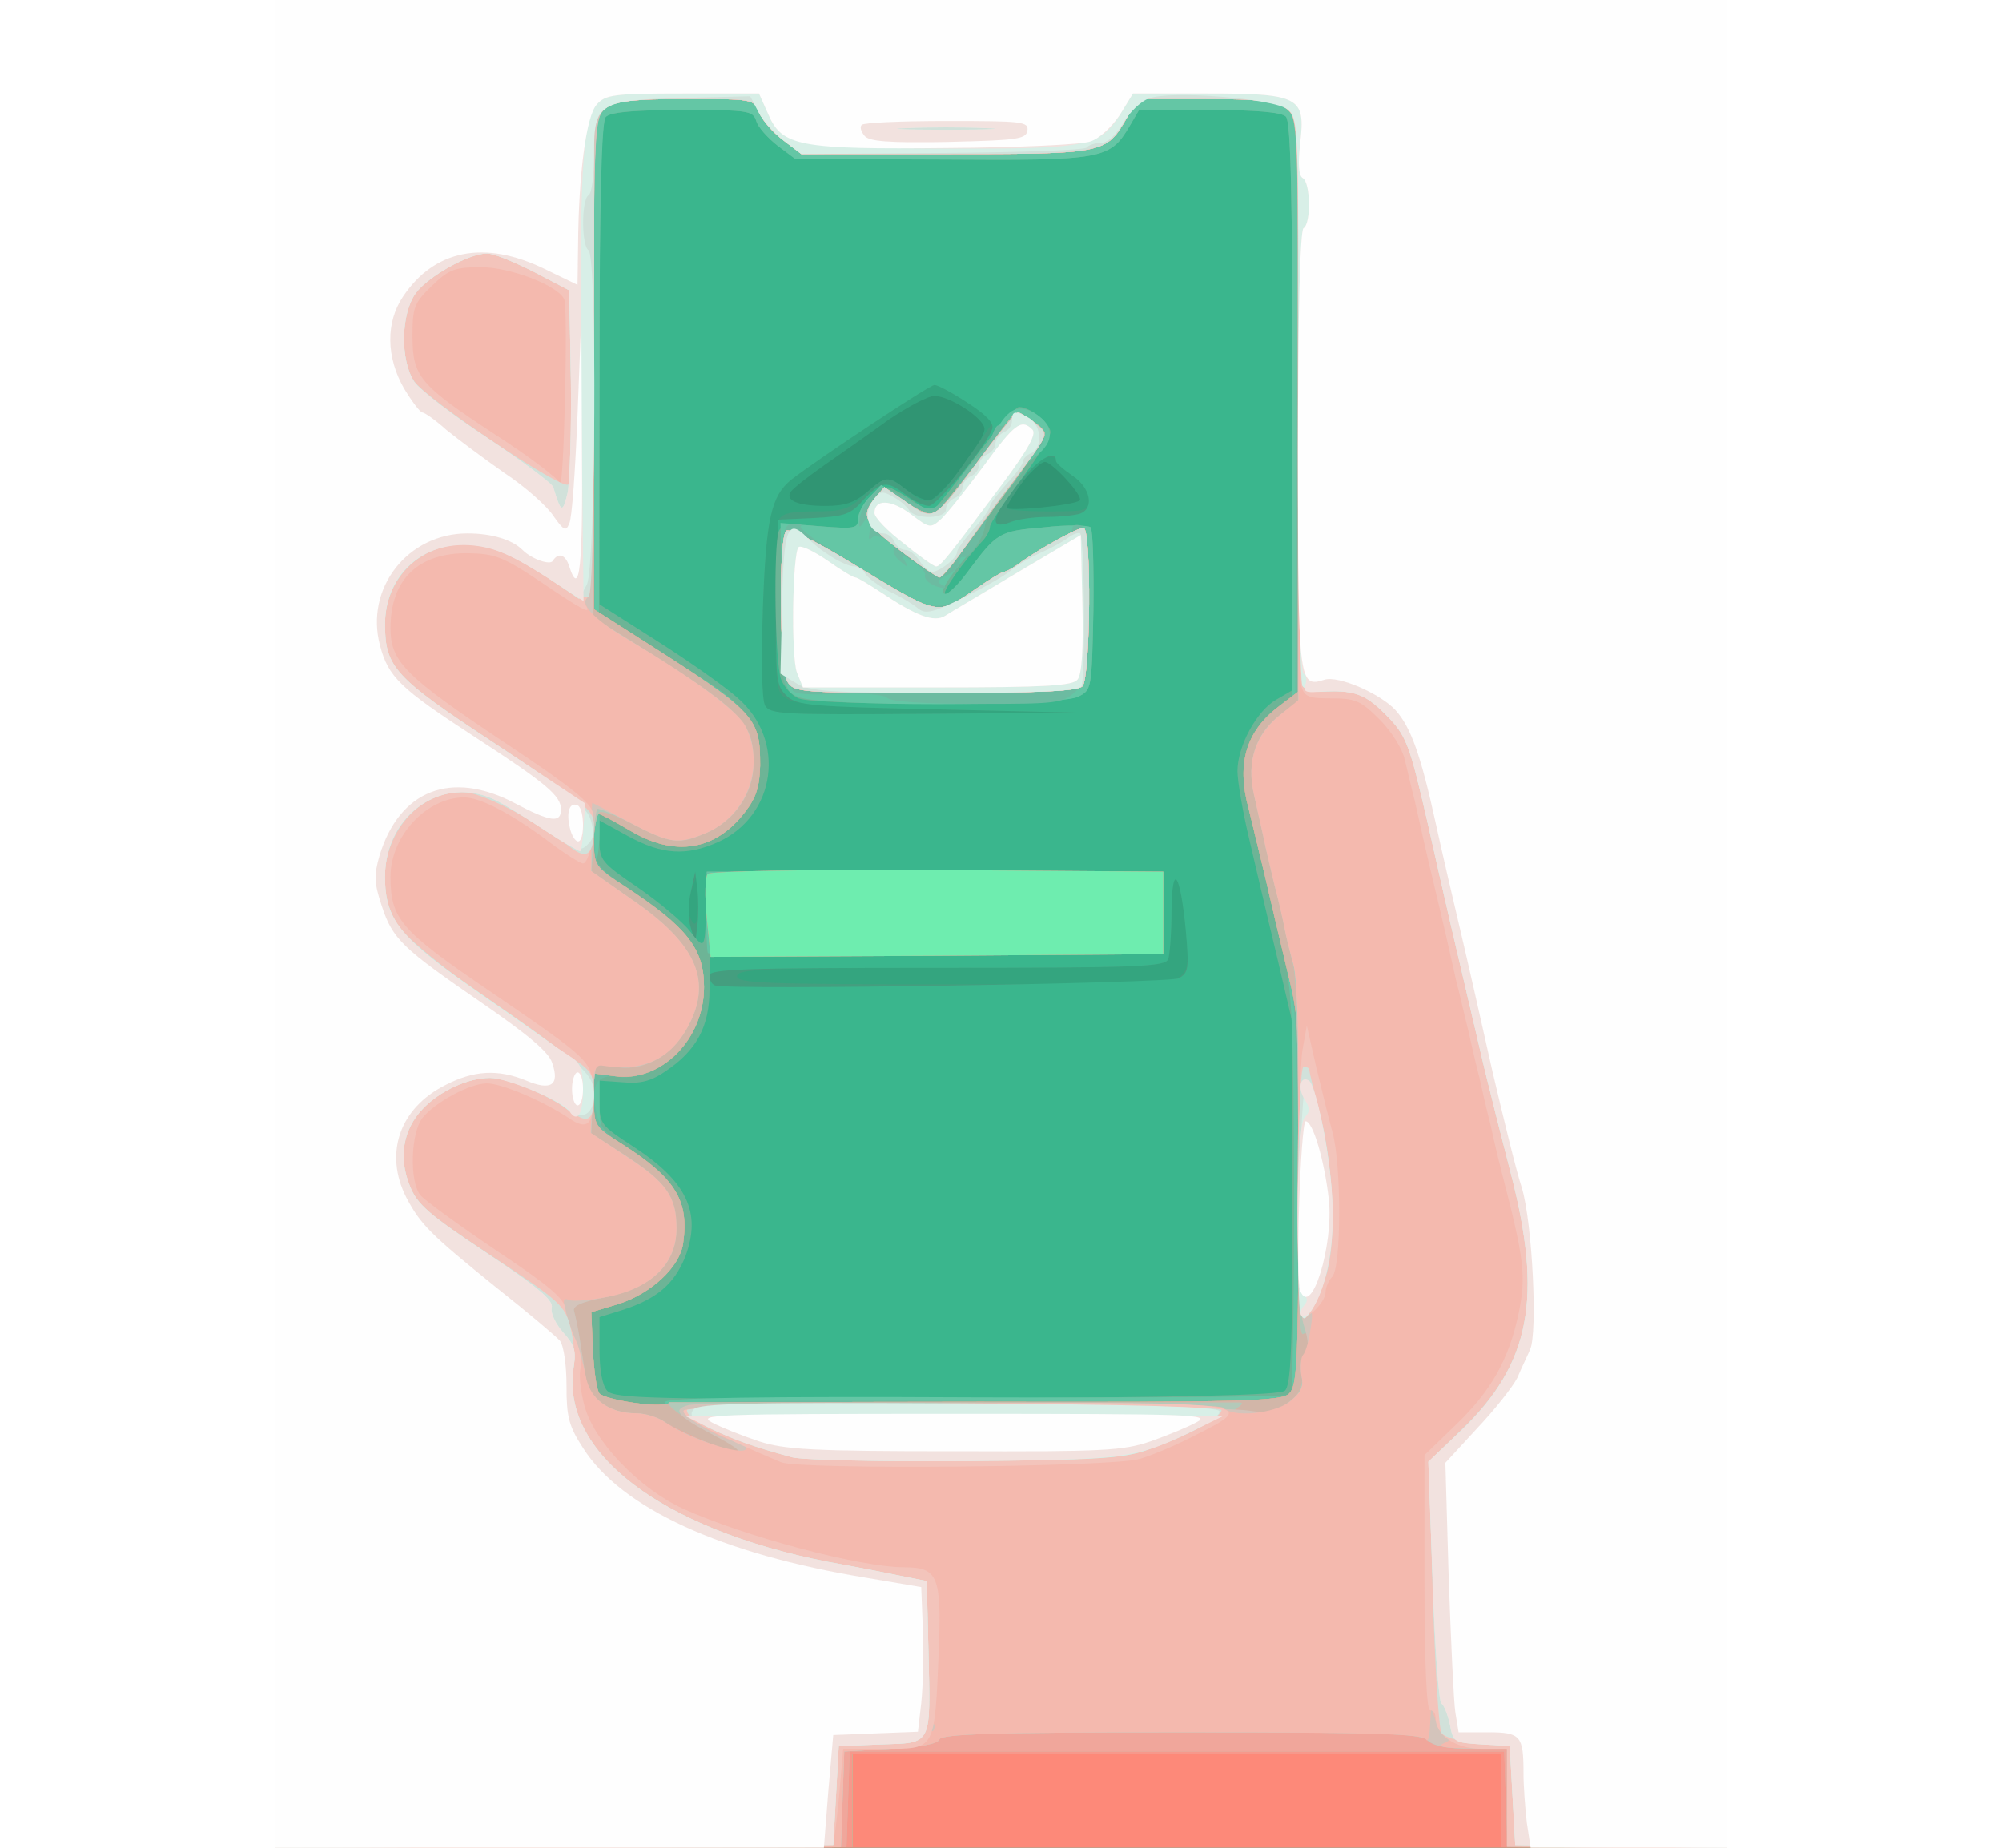 <svg version="1.0" xmlns="http://www.w3.org/2000/svg" width="234px" height="216px" viewBox="0 0 2640 3360" preserveAspectRatio="xMidYMid meet">
<rect x="0" y="0" width="2640" height="3360" fill="#333333" stroke="none"/>
<g id="layer101" fill="#309573" stroke="none">
 <path d="M0 1680 l0 -1680 1320 0 1320 0 0 1680 0 1680 -1320 0 -1320 0 0 -1680z"/>
 </g>
<g id="layer102" fill="#34a57f" stroke="none">
 <path d="M0 1680 l0 -1680 1320 0 1320 0 0 1680 0 1680 -1320 0 -1320 0 0 -1680z m1463 -770 c8 -7 -50 -70 -63 -70 -14 0 -70 67 -70 83 0 8 124 -4 133 -13z m-387 -15 c35 -30 39 -30 71 -5 14 11 33 20 42 20 18 0 101 -107 101 -130 0 -19 -63 -60 -91 -60 -12 0 -49 20 -83 43 -33 24 -86 61 -116 82 -30 21 -58 43 -62 49 -11 16 12 26 63 26 35 0 53 -6 75 -25z"/>
 </g>
<g id="layer103" fill="#449e7f" stroke="none">
 <path d="M0 1680 l0 -1680 1320 0 1320 0 0 1680 0 1680 -1320 0 -1320 0 0 -1680z m1644 97 c16 -12 18 -23 12 -88 -10 -104 -26 -123 -26 -32 0 39 -3 78 -6 87 -5 14 -50 16 -395 16 -339 0 -389 2 -389 15 0 13 50 15 393 15 312 0 397 -3 411 -13z m-875 -144 c-1 -47 -1 -48 -11 -16 -6 18 -8 39 -5 47 11 29 17 17 16 -31z m441 -343 c-181 -3 -262 -9 -277 -18 -22 -12 -23 -18 -23 -162 0 -81 3 -155 6 -164 5 -12 21 -16 65 -16 52 0 63 -4 91 -30 37 -35 42 -36 75 -10 45 36 50 33 122 -70 l39 -56 -49 -32 c-27 -17 -54 -32 -60 -32 -9 0 -211 134 -260 172 -37 30 -46 70 -52 233 -3 97 -2 167 4 178 9 16 32 17 292 15 l282 -2 -255 -6z m270 -382 c0 -14 -12 -31 -30 -43 -16 -11 -30 -23 -30 -27 0 -12 -20 -9 -34 5 -17 17 -56 74 -56 81 0 3 34 6 75 6 71 0 75 -1 75 -22z"/>
 </g>
<g id="layer104" fill="#3ab68d" stroke="none">
 <path d="M0 1680 l0 -1680 1320 0 1320 0 0 1680 0 1680 -1320 0 -1320 0 0 -1680z m1643 99 c18 -10 19 -17 13 -87 -10 -105 -25 -127 -26 -35 0 39 -3 78 -6 87 -5 14 -52 16 -420 16 -351 0 -414 2 -414 14 0 8 4 16 10 18 27 9 824 -4 843 -13z m-875 -161 l-4 -33 -8 37 c-5 21 -5 50 0 65 l8 28 4 -32 c2 -18 2 -48 0 -65z m441 -328 c-235 -5 -259 -7 -278 -24 -20 -19 -21 -27 -19 -170 l3 -151 65 -3 c57 -3 67 -7 90 -33 32 -34 43 -36 77 -9 14 11 33 20 42 20 15 -1 104 -108 115 -140 4 -10 -11 -26 -44 -47 -27 -18 -55 -33 -61 -33 -9 0 -211 134 -260 172 -37 30 -46 70 -52 233 -3 97 -2 167 4 178 9 16 32 17 292 15 l282 -2 -256 -6z m196 -350 c24 0 50 -3 59 -6 26 -10 19 -47 -14 -69 -16 -11 -30 -23 -30 -27 0 -23 -35 -2 -70 43 -48 60 -52 83 -14 69 14 -6 45 -10 69 -10z"/>
 </g>
<g id="layer105" fill="#6db496" stroke="none">
 <path d="M0 1680 l0 -1680 1320 0 1320 0 0 1680 0 1680 -1320 0 -1320 0 0 -1680z m1836 849 c11 -9 14 -73 14 -340 l0 -329 -30 -128 c-17 -70 -39 -165 -50 -212 -11 -47 -20 -100 -20 -118 0 -45 35 -110 71 -130 l29 -17 0 -516 c0 -387 -3 -518 -12 -527 -8 -8 -54 -12 -139 -12 l-128 0 -17 29 c-36 61 -48 63 -341 61 l-267 -1 -32 -24 c-18 -14 -36 -34 -39 -45 -6 -19 -15 -20 -134 -20 -85 0 -131 4 -139 12 -9 9 -12 123 -12 449 l0 438 107 68 c58 37 123 83 144 102 89 77 70 214 -35 262 -58 26 -102 23 -163 -10 l-53 -29 0 37 c0 35 4 40 70 85 39 27 82 63 95 80 27 34 27 34 29 -54 l1 -55 415 0 415 0 0 75 0 75 -412 3 -413 2 0 59 c0 67 -23 111 -80 149 -26 18 -46 23 -77 20 l-43 -3 0 40 c0 38 3 42 60 79 99 64 126 121 96 201 -20 50 -52 77 -114 97 l-42 13 0 59 c0 37 5 65 14 75 13 14 79 16 616 14 435 -2 606 -6 616 -14z"/>
 <path d="M952 1270 c-12 -5 -27 -21 -32 -35 -11 -28 -14 -243 -4 -269 5 -12 19 -14 75 -9 62 5 69 4 69 -12 0 -27 39 -65 59 -58 9 4 28 15 43 25 14 10 29 18 32 18 3 0 37 -43 76 -95 39 -52 76 -95 83 -95 20 0 57 30 57 46 0 8 -25 48 -55 88 -30 40 -55 78 -55 84 0 6 -6 17 -12 24 -36 38 -78 98 -69 98 5 0 23 -17 38 -37 56 -75 58 -77 141 -84 42 -5 81 -4 85 0 4 4 6 72 5 152 -3 142 -3 144 -28 156 -30 15 -471 17 -508 3z"/>
 </g>
<g id="layer106" fill="#64c6a5" stroke="none">
 <path d="M0 1680 l0 -1680 1320 0 1320 0 0 1680 0 1680 -1320 0 -1320 0 0 -1680z m710 869 c0 -7 174 -10 565 -8 311 1 569 -1 572 -5 3 -3 6 -167 6 -364 -1 -297 -4 -369 -17 -427 -10 -39 -26 -108 -37 -155 -11 -47 -24 -101 -29 -121 -21 -79 -3 -141 51 -181 l29 -22 0 -521 c0 -392 -3 -524 -12 -533 -8 -8 -54 -12 -139 -12 l-128 0 -17 29 c-36 61 -48 63 -341 61 l-267 -1 -32 -24 c-18 -14 -36 -34 -39 -45 -6 -19 -15 -20 -134 -20 -95 0 -131 4 -140 13 -7 10 -11 149 -11 457 l-1 444 68 43 c37 24 96 62 131 84 72 47 94 82 94 151 -1 38 -7 58 -27 84 -55 71 -125 83 -211 33 l-54 -30 0 34 c0 20 -2 41 -5 49 -3 8 17 28 53 51 111 73 142 112 142 182 0 91 -77 172 -156 163 l-34 -4 0 51 c0 49 1 51 47 80 91 57 116 100 105 176 -6 43 -58 91 -117 110 l-50 15 3 70 c2 38 7 73 12 78 6 6 31 13 58 17 26 3 50 7 55 8 4 0 7 -4 7 -10z"/>
 <path d="M787 1733 c-2 -5 -3 -39 -3 -78 l1 -70 415 0 415 0 0 75 0 75 -412 3 c-226 1 -413 -1 -416 -5z"/>
 <path d="M950 1267 c-25 -12 -25 -14 -28 -164 l-3 -152 71 6 c63 5 70 4 70 -12 0 -10 9 -29 21 -41 l21 -22 44 24 c43 24 45 24 69 7 13 -10 25 -23 25 -29 0 -7 12 -25 28 -42 15 -16 34 -42 42 -57 23 -43 43 -52 74 -32 33 22 33 50 1 75 -14 11 -25 23 -25 27 0 4 -16 25 -35 46 -19 22 -35 47 -35 57 0 9 -14 33 -31 52 -38 44 -53 70 -40 70 6 0 23 -17 38 -37 56 -75 58 -77 141 -84 42 -5 81 -4 85 0 4 4 6 72 5 152 -3 142 -3 144 -28 156 -35 18 -475 18 -510 0z"/>
 </g>
<g id="layer107" fill="#6cbba1" stroke="none">
 <path d="M0 1680 l0 -1680 1320 0 1320 0 0 1680 0 1680 -1320 0 -1320 0 0 -1680z m710 873 c0 -5 252 -7 560 -6 490 2 561 0 575 -13 13 -13 15 -63 14 -357 0 -299 -3 -351 -19 -417 -10 -41 -28 -115 -40 -165 -11 -49 -25 -106 -30 -126 -21 -80 -4 -139 53 -183 l32 -25 3 -523 3 -523 -22 -17 c-18 -15 -42 -18 -145 -18 l-125 0 -20 34 c-38 66 -40 66 -330 66 l-262 0 -34 -26 c-19 -14 -38 -37 -43 -50 -9 -24 -12 -24 -133 -24 -95 0 -128 3 -145 16 l-23 16 1 448 1 449 82 52 c212 135 219 143 219 231 -1 38 -7 58 -27 84 -54 71 -128 83 -210 34 -27 -16 -53 -30 -58 -30 -4 0 -7 22 -6 48 2 47 4 49 58 85 110 73 141 113 141 182 0 91 -77 172 -156 163 -39 -5 -50 13 -40 65 5 24 18 39 53 62 91 57 116 100 105 176 -6 43 -58 91 -117 110 l-50 15 3 70 c2 38 7 73 12 78 6 6 31 13 58 17 26 3 50 7 55 8 4 0 7 -2 7 -6z"/>
 <path d="M785 1669 c-4 -40 -3 -75 2 -80 5 -5 178 -8 419 -7 l409 3 0 75 0 75 -411 3 -412 2 -7 -71z"/>
 <path d="M1113 1269 c-6 -6 -43 -9 -92 -7 -62 2 -81 0 -81 -10 0 -7 -5 -10 -10 -7 -7 5 -10 -41 -9 -142 1 -142 2 -149 21 -150 11 -1 18 1 14 4 -3 3 20 22 52 41 31 19 82 51 112 70 67 44 94 44 153 4 25 -18 48 -32 52 -32 4 0 25 -13 48 -28 23 -16 50 -31 60 -35 9 -4 17 -11 17 -16 0 -6 7 -8 15 -5 12 5 15 31 15 143 0 134 -1 138 -25 159 -23 21 -35 22 -178 22 -96 0 -157 -4 -164 -11z"/>
 <path d="M1192 1061 c-8 -4 -12 -12 -10 -16 1 -4 -8 -15 -22 -24 -20 -13 -23 -13 -15 -1 8 13 6 13 -8 1 -9 -7 -14 -17 -12 -22 7 -10 -30 -31 -40 -21 -3 4 -6 3 -5 -3 1 -5 2 -17 1 -25 -1 -13 -2 -13 -11 0 -8 12 -9 10 -7 -7 2 -12 11 -31 21 -42 18 -19 18 -19 62 5 43 24 45 24 69 7 13 -10 25 -23 25 -29 0 -7 13 -26 29 -43 17 -18 33 -41 36 -52 4 -11 9 -18 12 -15 4 3 12 -2 18 -11 12 -16 14 -16 39 0 31 21 33 38 6 62 -11 10 -20 22 -20 28 0 5 -16 27 -35 48 -19 22 -35 47 -35 57 -1 19 -27 58 -38 55 -4 -2 -7 2 -7 9 0 7 -11 18 -23 24 -17 8 -20 13 -10 17 7 3 9 6 3 6 -5 0 -16 -3 -23 -8z"/>
 </g>
<g id="layer108" fill="#fd8979" stroke="none">
 <path d="M0 1680 l0 -1680 1320 0 1320 0 0 1680 0 1680 -1320 0 -1320 0 0 -1680z m1276 869 c486 1 555 -1 568 -15 14 -13 16 -58 17 -307 1 -380 2 -369 -21 -464 -11 -46 -29 -122 -40 -170 -12 -49 -25 -104 -30 -124 -22 -81 -4 -140 56 -185 l34 -26 0 -524 0 -523 -22 -15 c-17 -12 -50 -16 -146 -16 l-123 0 -20 34 c-38 66 -40 66 -330 66 l-262 0 -34 -26 c-19 -14 -38 -37 -43 -50 -9 -24 -12 -24 -133 -24 -95 0 -128 4 -145 16 l-22 15 0 449 0 448 83 53 c212 135 219 143 219 231 -1 38 -7 58 -27 84 -54 71 -128 83 -210 34 -27 -16 -53 -30 -57 -30 -5 0 -8 21 -8 48 0 46 1 48 58 85 111 73 142 112 142 182 0 95 -78 173 -161 162 l-39 -5 0 48 c0 47 1 49 52 81 97 62 121 103 110 180 -6 43 -58 91 -117 110 l-50 15 3 70 c2 38 7 73 12 78 11 11 98 25 119 19 8 -2 263 -4 567 -4z"/>
 <path d="M785 1669 c-4 -40 -3 -75 2 -80 5 -5 178 -8 419 -7 l409 3 0 75 0 75 -411 3 -412 2 -7 -71z"/>
 <path d="M932 1240 c-15 -25 -17 -266 -2 -275 6 -4 54 20 107 52 177 107 163 104 240 52 23 -16 45 -29 48 -29 4 0 19 -8 33 -19 39 -27 101 -61 112 -61 15 0 13 273 -2 288 -9 9 -82 12 -268 12 -244 0 -256 -1 -268 -20z"/>
 <path d="M1142 1005 c-70 -53 -77 -66 -53 -97 l19 -22 40 28 c23 15 46 25 51 21 6 -3 39 -43 73 -88 33 -45 65 -86 69 -91 9 -10 59 19 59 34 0 5 -28 47 -62 93 -35 46 -76 102 -93 125 -16 23 -33 42 -37 42 -3 0 -33 -20 -66 -45z"/>
 </g>
<g id="layer109" fill="#6eedaf" stroke="none">
 <path d="M0 1680 l0 -1680 1320 0 1320 0 0 1680 0 1681 -205 -1 -205 -1 0 -85 0 -84 -590 0 -590 0 0 85 0 84 -525 1 -525 0 0 -1680z m1276 869 c486 1 555 -1 568 -15 14 -13 16 -58 17 -307 1 -380 2 -369 -21 -464 -11 -46 -29 -122 -40 -170 -12 -49 -25 -104 -30 -124 -22 -81 -4 -140 56 -185 l34 -26 0 -524 0 -523 -22 -15 c-17 -12 -50 -16 -146 -16 l-123 0 -20 34 c-38 66 -40 66 -330 66 l-262 0 -34 -26 c-19 -14 -38 -37 -43 -50 -9 -24 -12 -24 -133 -24 -95 0 -128 4 -145 16 l-22 15 0 449 0 448 83 53 c212 135 219 143 219 231 -1 38 -7 58 -27 84 -54 71 -128 83 -210 34 -27 -16 -53 -30 -57 -30 -5 0 -8 21 -8 48 0 46 1 48 58 85 111 73 142 112 142 182 0 95 -78 173 -161 162 l-39 -5 0 48 c0 47 1 49 52 81 97 62 121 103 110 180 -6 43 -58 91 -117 110 l-50 15 3 70 c2 38 7 73 12 78 11 11 98 25 119 19 8 -2 263 -4 567 -4z"/>
 <path d="M785 1669 c-4 -40 -3 -75 2 -80 5 -5 178 -8 419 -7 l409 3 0 75 0 75 -411 3 -412 2 -7 -71z"/>
 <path d="M932 1240 c-15 -25 -17 -266 -2 -275 6 -4 54 20 107 52 177 107 163 104 240 52 23 -16 45 -29 48 -29 4 0 19 -8 33 -19 39 -27 101 -61 112 -61 15 0 13 273 -2 288 -9 9 -82 12 -268 12 -244 0 -256 -1 -268 -20z"/>
 <path d="M1142 1005 c-70 -53 -77 -66 -53 -97 l19 -22 40 28 c23 15 46 25 51 21 6 -3 39 -43 73 -88 33 -45 65 -86 69 -91 9 -10 59 19 59 34 0 5 -28 47 -62 93 -35 46 -76 102 -93 125 -16 23 -33 42 -37 42 -3 0 -33 -20 -66 -45z"/>
 </g>
<g id="layer110" fill="#f6988b" stroke="none">
 <path d="M0 1680 l0 -1680 1320 0 1320 0 0 1680 0 1681 -205 -1 -205 -1 0 -85 0 -84 -590 0 -590 0 0 85 0 84 -525 1 -525 0 0 -1680z m1276 869 c486 1 555 -1 568 -15 14 -13 16 -58 17 -307 1 -380 2 -369 -21 -464 -11 -46 -29 -122 -40 -170 -12 -49 -25 -104 -30 -124 -22 -81 -4 -140 56 -185 l34 -26 0 -524 0 -523 -22 -15 c-17 -12 -50 -16 -146 -16 l-123 0 -20 34 c-38 66 -40 66 -330 66 l-262 0 -34 -26 c-19 -14 -38 -37 -43 -50 -9 -24 -12 -24 -133 -24 -95 0 -128 4 -145 16 l-22 15 0 449 0 448 83 53 c212 135 219 143 219 231 -1 38 -7 58 -27 84 -54 71 -128 83 -210 34 -27 -16 -53 -30 -57 -30 -5 0 -8 21 -8 48 0 46 1 48 58 85 111 73 142 112 142 182 0 95 -78 173 -161 162 l-39 -5 0 48 c0 47 1 49 52 81 97 62 121 103 110 180 -6 43 -58 91 -117 110 l-50 15 3 70 c2 38 7 73 12 78 11 11 98 25 119 19 8 -2 263 -4 567 -4z"/>
 <path d="M932 1240 c-15 -25 -17 -266 -2 -275 6 -4 54 20 107 52 177 107 163 104 240 52 23 -16 45 -29 48 -29 4 0 19 -8 33 -19 39 -27 101 -61 112 -61 15 0 13 273 -2 288 -9 9 -82 12 -268 12 -244 0 -256 -1 -268 -20z"/>
 <path d="M1142 1005 c-70 -53 -77 -66 -53 -97 l19 -22 40 28 c23 15 46 25 51 21 6 -3 39 -43 73 -88 33 -45 65 -86 69 -91 9 -10 59 19 59 34 0 5 -28 47 -62 93 -35 46 -76 102 -93 125 -16 23 -33 42 -37 42 -3 0 -33 -20 -66 -45z"/>
 </g>
<g id="layer111" fill="#d2b6a8" stroke="none">
 <path d="M0 1680 l0 -1680 1320 0 1320 0 0 1680 0 1681 -200 -1 -199 -2 -3 -86 -3 -87 -595 0 -595 0 -3 87 -3 87 -519 1 -520 0 0 -1680z m1276 869 c486 1 555 -1 568 -15 14 -13 16 -58 17 -307 1 -380 2 -369 -21 -464 -11 -46 -29 -122 -40 -170 -12 -49 -25 -104 -30 -124 -22 -81 -4 -140 56 -185 l34 -26 0 -524 0 -523 -22 -15 c-17 -12 -50 -16 -146 -16 l-123 0 -20 34 c-38 66 -40 66 -330 66 l-262 0 -34 -26 c-19 -14 -38 -37 -43 -50 -9 -24 -12 -24 -133 -24 -95 0 -128 4 -145 16 l-22 15 0 449 0 448 83 53 c212 135 219 143 219 231 -1 38 -7 58 -27 84 -54 71 -128 83 -210 34 -27 -16 -53 -30 -57 -30 -5 0 -8 21 -8 48 0 46 1 48 58 85 111 73 142 112 142 182 0 95 -78 173 -161 162 l-39 -5 0 48 c0 47 1 49 52 81 97 62 121 103 110 180 -6 43 -58 91 -117 110 l-50 15 3 70 c2 38 7 73 12 78 11 11 98 25 119 19 8 -2 263 -4 567 -4z"/>
 <path d="M932 1240 c-15 -25 -17 -266 -2 -275 6 -4 54 20 107 52 177 107 163 104 240 52 23 -16 45 -29 48 -29 4 0 19 -8 33 -19 39 -27 101 -61 112 -61 15 0 13 273 -2 288 -9 9 -82 12 -268 12 -244 0 -256 -1 -268 -20z"/>
 <path d="M1142 1005 c-70 -53 -77 -66 -53 -97 l19 -22 40 28 c23 15 46 25 51 21 6 -3 39 -43 73 -88 33 -45 65 -86 69 -91 9 -10 59 19 59 34 0 5 -28 47 -62 93 -35 46 -76 102 -93 125 -16 23 -33 42 -37 42 -3 0 -33 -20 -66 -45z"/>
 </g>
<g id="layer112" fill="#f0a69b" stroke="none">
 <path d="M0 1680 l0 -1680 1320 0 1320 0 0 1680 0 1681 -200 -1 -199 -2 -3 -86 -3 -87 -595 0 -595 0 -3 87 -3 87 -519 1 -520 0 0 -1680z m805 933 c-58 -30 -103 -63 -86 -63 22 0 1021 0 1034 0 8 0 7 4 -3 10 -11 7 -4 10 26 10 57 0 98 -32 90 -71 -3 -16 -1 -31 4 -34 6 -3 10 -15 10 -26 0 -12 -4 -17 -11 -13 -8 4 -10 -83 -9 -312 1 -193 -3 -335 -9 -359 -5 -22 -13 -53 -16 -70 -3 -16 -10 -46 -15 -65 -5 -19 -13 -55 -19 -80 -5 -25 -15 -67 -21 -95 -14 -61 3 -112 50 -147 l30 -22 0 -532 0 -533 -22 -15 c-17 -12 -50 -16 -146 -16 l-123 0 -20 34 c-38 66 -40 66 -330 66 l-262 0 -34 -26 c-19 -14 -38 -37 -43 -50 -9 -24 -12 -24 -134 -24 -103 0 -127 3 -145 17 -21 18 -21 23 -22 472 l0 454 48 30 c226 141 243 158 243 236 0 54 -35 104 -87 126 -49 21 -64 19 -129 -15 -32 -16 -61 -27 -65 -22 -4 4 -9 29 -10 57 l-3 50 79 55 c113 79 141 147 94 230 -32 57 -91 84 -146 66 -20 -6 -21 -3 -25 59 l-3 66 62 40 c75 49 93 75 93 133 0 65 -45 108 -130 125 -45 9 -60 16 -56 26 2 7 7 30 10 49 3 20 8 52 11 71 6 38 43 65 89 65 14 0 45 10 68 23 51 26 97 44 118 45 8 1 -7 -11 -35 -25z"/>
 <path d="M932 1240 c-15 -25 -17 -266 -2 -275 6 -4 54 20 107 52 177 107 163 104 240 52 23 -16 45 -29 48 -29 4 0 19 -8 33 -19 39 -27 101 -61 112 -61 15 0 13 273 -2 288 -9 9 -82 12 -268 12 -244 0 -256 -1 -268 -20z"/>
 <path d="M1142 1005 c-70 -53 -77 -66 -53 -97 l19 -22 40 28 c23 15 46 25 51 21 6 -3 39 -43 73 -88 33 -45 65 -86 69 -91 9 -10 59 19 59 34 0 5 -28 47 -62 93 -35 46 -76 102 -93 125 -16 23 -33 42 -37 42 -3 0 -33 -20 -66 -45z"/>
 </g>
<g id="layer113" fill="#b3c9b9" stroke="none">
 <path d="M0 1680 l0 -1680 1320 0 1320 0 0 1680 0 1681 -200 -1 -200 -2 0 -89 0 -89 -64 0 c-44 0 -69 -5 -80 -15 -12 -13 -76 -15 -449 -15 -339 0 -436 3 -439 13 -3 8 -34 14 -89 17 l-84 5 -3 87 -3 87 -514 1 -515 0 0 -1680z m805 933 c-58 -30 -103 -63 -86 -63 22 0 1021 0 1034 0 8 0 7 4 -3 10 -11 7 -4 10 26 10 57 0 98 -32 90 -71 -3 -16 -1 -31 4 -34 6 -3 10 -15 10 -26 0 -12 -4 -17 -11 -13 -8 4 -10 -83 -9 -312 1 -193 -3 -335 -9 -359 -5 -22 -13 -53 -16 -70 -3 -16 -10 -46 -15 -65 -5 -19 -13 -55 -19 -80 -5 -25 -15 -67 -21 -95 -14 -61 3 -112 50 -147 l30 -22 0 -532 0 -533 -22 -15 c-17 -12 -50 -16 -146 -16 l-123 0 -20 34 c-38 66 -40 66 -330 66 l-262 0 -34 -26 c-19 -14 -38 -37 -43 -50 -9 -24 -12 -24 -134 -24 -103 0 -127 3 -145 17 -21 18 -21 23 -22 472 l0 454 48 30 c226 141 243 158 243 236 0 54 -35 104 -87 126 -49 21 -64 19 -129 -15 -32 -16 -61 -27 -65 -22 -4 4 -9 29 -10 57 l-3 50 79 55 c113 79 141 147 94 230 -32 57 -91 84 -146 66 -20 -6 -21 -3 -25 59 l-3 66 62 40 c75 49 93 75 93 133 0 65 -45 108 -130 125 -45 9 -60 16 -56 26 2 7 7 30 10 49 3 20 8 52 11 71 7 39 43 65 92 65 16 0 39 7 52 16 27 19 109 52 131 53 8 0 -7 -12 -35 -26z"/>
 <path d="M932 1240 c-15 -25 -17 -266 -2 -275 6 -4 54 20 107 52 177 107 163 104 240 52 23 -16 45 -29 48 -29 4 0 19 -8 33 -19 39 -27 101 -61 112 -61 15 0 13 273 -2 288 -9 9 -82 12 -268 12 -244 0 -256 -1 -268 -20z"/>
 <path d="M1142 1005 c-70 -53 -77 -66 -53 -97 l19 -22 40 28 c23 15 46 25 51 21 6 -3 39 -43 73 -88 33 -45 65 -86 69 -91 9 -10 59 19 59 34 0 5 -28 47 -62 93 -35 46 -76 102 -93 125 -16 23 -33 42 -37 42 -3 0 -33 -20 -66 -45z"/>
 </g>
<g id="layer114" fill="#d4c4bb" stroke="none">
 <path d="M0 1680 l0 -1680 1320 0 1320 0 0 1680 0 1681 -200 -1 -200 -2 0 -89 0 -89 -64 0 c-44 0 -69 -5 -80 -15 -12 -13 -76 -15 -449 -15 -339 0 -436 3 -439 13 -3 8 -34 14 -89 17 l-84 5 -3 87 -3 87 -514 1 -515 0 0 -1680z m798 930 c-67 -35 -77 -47 -46 -55 32 -8 963 1 1018 10 38 6 50 3 74 -16 22 -17 27 -28 22 -49 -2 -15 0 -32 6 -38 8 -8 8 -23 -2 -54 -9 -32 -12 -118 -10 -328 2 -183 -1 -299 -8 -325 -6 -22 -14 -53 -17 -70 -3 -16 -10 -46 -15 -65 -5 -19 -13 -55 -19 -80 -5 -25 -15 -67 -21 -95 -14 -61 3 -112 50 -147 l30 -22 0 -532 0 -533 -22 -15 c-17 -12 -50 -16 -146 -16 l-123 0 -20 34 c-38 66 -40 66 -330 66 l-262 0 -34 -26 c-19 -14 -38 -37 -43 -50 -9 -24 -12 -24 -134 -24 -103 0 -127 3 -145 17 -20 18 -21 24 -22 472 l-1 454 49 30 c226 141 243 158 243 236 0 54 -35 104 -87 126 -50 21 -63 19 -132 -16 -34 -18 -63 -30 -65 -28 -2 2 -6 28 -8 58 l-3 55 80 56 c113 79 141 147 94 230 -32 57 -91 84 -146 66 -20 -6 -21 -3 -25 59 l-3 66 62 40 c75 49 93 75 93 133 0 65 -45 108 -130 125 -45 9 -60 16 -56 26 2 7 7 30 10 49 3 20 8 52 11 71 7 39 43 65 92 65 16 0 39 7 52 16 27 19 109 52 131 53 8 0 -11 -13 -42 -29z"/>
 <path d="M932 1240 c-15 -25 -17 -266 -2 -275 6 -4 54 20 107 52 177 107 163 104 240 52 23 -16 45 -29 48 -29 4 0 19 -8 33 -19 39 -27 101 -61 112 -61 15 0 13 273 -2 288 -9 9 -82 12 -268 12 -244 0 -256 -1 -268 -20z"/>
 <path d="M1142 1005 c-70 -53 -77 -66 -53 -97 l19 -22 41 28 c49 34 47 36 133 -80 34 -46 65 -84 69 -84 4 0 17 9 30 19 27 22 29 16 -41 109 -25 32 -63 85 -85 116 -22 31 -43 56 -47 56 -3 0 -33 -20 -66 -45z"/>
 </g>
<g id="layer115" fill="#f4b9ae" stroke="none">
 <path d="M0 1680 l0 -1680 1320 0 1320 0 0 1680 0 1681 -200 -1 -200 -2 0 -89 0 -89 -67 -1 c-47 0 -62 -3 -48 -9 11 -5 15 -9 8 -9 -6 -1 -16 -13 -21 -28 l-10 -28 -2 35 c-1 19 -4 29 -7 23 -4 -10 -102 -13 -443 -13 -342 0 -439 3 -442 13 -3 8 -34 14 -89 17 l-84 5 -3 87 -3 87 -514 1 -515 0 0 -1680z m1197 1453 c-4 -3 -7 0 -7 7 0 7 3 10 7 7 3 -4 3 -10 0 -14z m-342 -503 c-3 -5 -12 -10 -18 -10 -21 0 -97 -45 -94 -55 5 -14 967 -19 981 -5 18 18 91 11 121 -11 21 -17 26 -28 21 -49 -2 -15 -1 -31 3 -36 5 -5 11 -27 14 -49 4 -23 3 -34 -2 -26 -20 31 -23 -24 -21 -303 2 -187 -1 -305 -8 -331 -6 -22 -14 -53 -17 -70 -3 -16 -10 -46 -15 -65 -5 -19 -13 -55 -19 -80 -5 -25 -15 -67 -21 -95 -14 -61 3 -110 50 -147 l31 -25 0 -529 c-1 -525 -1 -529 -22 -546 -18 -15 -42 -18 -145 -18 l-125 0 -20 34 c-38 66 -40 66 -330 66 l-262 0 -34 -26 c-19 -14 -38 -37 -43 -50 -9 -24 -12 -24 -133 -24 -95 0 -128 4 -145 16 l-22 15 0 434 c0 279 -4 436 -10 440 -18 11 7 39 67 75 123 73 203 132 218 160 37 72 4 163 -72 195 -51 21 -65 19 -139 -20 -36 -19 -66 -35 -67 -35 -1 0 -2 28 -2 62 l0 62 80 56 c113 79 141 146 94 230 -32 57 -81 79 -152 68 -15 -3 -18 6 -21 59 l-2 63 62 41 c76 49 94 75 94 133 0 63 -45 108 -124 124 -31 6 -63 9 -71 6 -12 -5 -12 0 -5 28 5 18 14 42 19 53 5 11 12 37 16 57 7 42 42 68 92 68 16 0 39 7 52 16 48 34 161 68 146 44z"/>
 <path d="M932 1240 c-15 -25 -17 -266 -2 -275 6 -4 54 20 107 52 177 107 163 104 240 52 23 -16 45 -29 48 -29 4 0 19 -8 33 -19 39 -27 101 -61 112 -61 15 0 13 273 -2 288 -9 9 -82 12 -268 12 -244 0 -256 -1 -268 -20z"/>
 <path d="M1142 1005 c-70 -53 -77 -66 -53 -97 l19 -22 41 28 c49 34 47 36 133 -80 34 -46 65 -84 69 -84 4 0 17 9 30 19 27 22 29 16 -41 109 -25 32 -63 85 -85 116 -22 31 -43 56 -47 56 -3 0 -33 -20 -66 -45z"/>
 </g>
<g id="layer116" fill="#f3c4bb" stroke="none">
 <path d="M0 1680 l0 -1680 1320 0 1320 0 0 1680 0 1681 -200 -1 -200 -2 0 -89 0 -89 -46 0 c-48 0 -84 -25 -84 -57 0 -7 -4 -13 -10 -13 -6 0 -10 -84 -10 -232 l0 -232 58 -56 c63 -61 95 -117 113 -201 14 -69 11 -97 -31 -259 -5 -19 -14 -57 -20 -85 -7 -27 -16 -66 -20 -85 -5 -19 -14 -57 -20 -85 -7 -27 -16 -68 -22 -90 -5 -22 -13 -58 -18 -80 -5 -22 -14 -60 -20 -85 -6 -25 -15 -63 -20 -85 -5 -22 -13 -58 -18 -80 -6 -22 -13 -55 -18 -74 -4 -19 -24 -51 -46 -73 -34 -34 -44 -38 -87 -38 -42 0 -49 -3 -55 -22 -3 -13 -6 -251 -6 -530 l0 -507 -22 -15 c-17 -12 -50 -16 -146 -16 l-123 0 -20 34 c-38 66 -40 66 -330 66 l-262 0 -34 -26 c-19 -14 -38 -37 -43 -50 -9 -24 -12 -24 -133 -24 -95 0 -128 4 -145 16 l-22 15 0 434 c0 283 -4 436 -10 440 -6 4 -8 11 -5 16 12 18 -7 8 -82 -43 -69 -46 -83 -51 -132 -52 -91 -1 -141 48 -141 136 0 62 27 88 210 210 119 79 156 109 158 127 5 33 -7 91 -18 91 -5 0 -32 -17 -60 -38 -68 -51 -126 -82 -156 -82 -68 0 -134 70 -134 144 0 77 18 98 180 208 184 126 185 127 188 178 3 64 -8 78 -44 53 -45 -30 -121 -63 -149 -63 -30 0 -94 34 -117 63 -21 27 -24 114 -4 140 7 9 69 54 137 100 96 64 125 88 127 107 2 14 11 40 19 57 8 18 12 40 9 50 -4 9 -1 40 6 67 16 65 99 152 179 189 112 51 323 107 404 107 60 0 67 17 62 149 -8 186 -5 181 -101 181 l-73 0 -7 82 c-4 44 -9 85 -12 90 -3 4 -232 8 -510 8 l-504 0 0 -1680z m526 -1135 c-9 -25 -100 -60 -153 -59 -46 0 -57 4 -88 34 -32 31 -35 39 -35 91 0 74 13 89 150 179 62 40 115 80 118 89 7 17 15 -316 8 -334z"/>
 <path d="M920 2659 c-121 -51 -181 -82 -177 -94 2 -6 176 -11 489 -13 549 -3 559 -1 443 57 -36 19 -82 38 -103 44 -50 15 -618 20 -652 6z"/>
 <path d="M1866 2393 c-8 -9 -6 -428 2 -483 l8 -45 17 75 c10 41 23 95 30 120 16 60 16 245 -1 262 -6 6 -12 19 -12 28 0 18 -35 52 -44 43z"/>
 <path d="M932 1240 c-15 -25 -17 -266 -2 -275 6 -4 54 20 107 52 177 107 163 104 240 52 23 -16 45 -29 48 -29 4 0 19 -8 33 -19 39 -27 101 -61 112 -61 15 0 13 273 -2 288 -9 9 -82 12 -268 12 -244 0 -256 -1 -268 -20z"/>
 <path d="M1142 1005 c-70 -53 -77 -66 -53 -97 l19 -22 41 28 c49 34 47 36 133 -80 34 -46 65 -84 69 -84 4 0 17 9 30 19 27 22 29 16 -41 109 -25 32 -63 85 -85 116 -22 31 -43 56 -47 56 -3 0 -33 -20 -66 -45z"/>
 </g>
<g id="layer117" fill="#d1e1da" stroke="none">
 <path d="M0 1680 l0 -1680 1320 0 1320 0 0 1680 0 1680 -193 -2 -192 -3 -5 -90 -5 -90 -58 -5 c-33 -3 -62 -11 -66 -19 -5 -7 -12 -121 -16 -253 l-7 -240 58 -57 c127 -121 150 -241 90 -471 -15 -58 -36 -142 -47 -187 -61 -260 -66 -281 -104 -450 -33 -143 -38 -156 -77 -195 -37 -37 -57 -44 -118 -40 -13 1 -28 -4 -32 -11 -4 -7 -8 -242 -8 -524 l0 -512 -22 -15 c-17 -12 -50 -16 -146 -16 l-123 0 -20 34 c-38 66 -40 66 -330 66 l-262 0 -34 -26 c-19 -14 -38 -37 -43 -50 -9 -24 -12 -24 -133 -24 -95 0 -128 4 -145 16 l-22 15 0 434 c0 291 -3 436 -10 440 -6 4 -39 -11 -73 -34 -75 -48 -107 -61 -154 -61 -81 0 -143 63 -143 145 0 79 17 97 206 221 165 110 174 117 174 147 0 50 -12 61 -41 39 -66 -52 -165 -102 -198 -102 -110 0 -179 136 -120 239 18 32 148 132 325 249 29 19 34 28 34 62 0 47 -10 55 -41 32 -38 -29 -116 -62 -148 -62 -40 0 -91 23 -123 57 -35 37 -44 88 -23 139 14 35 34 52 149 128 124 82 133 90 143 129 6 23 9 57 6 75 -24 153 160 293 462 352 61 11 126 24 145 28 l35 7 3 125 c4 176 8 169 -86 172 l-77 3 -5 90 -5 90 -507 3 -508 2 0 -1680z m538 -979 l-3 -173 -65 -34 c-36 -18 -74 -34 -85 -33 -33 0 -107 42 -129 72 -27 37 -29 121 -3 160 22 33 269 199 280 188 4 -4 6 -85 5 -180z"/>
 <path d="M940 2649 c-115 -31 -193 -66 -191 -85 1 -12 971 -12 972 0 1 13 -63 48 -131 71 -48 17 -90 19 -335 21 -155 2 -296 -1 -315 -7z"/>
 <path d="M1867 2393 c-12 -11 -8 -453 3 -453 6 0 10 2 10 4 0 2 9 41 21 86 25 102 29 228 10 290 -17 53 -35 83 -44 73z"/>
 <path d="M932 1240 c-15 -25 -17 -266 -2 -275 6 -4 54 20 107 52 177 107 163 104 240 52 23 -16 45 -29 48 -29 4 0 19 -8 33 -19 39 -27 101 -61 112 -61 15 0 13 273 -2 288 -9 9 -82 12 -268 12 -244 0 -256 -1 -268 -20z"/>
 <path d="M1142 1005 c-70 -53 -77 -66 -53 -97 l19 -22 41 28 c49 34 47 36 133 -80 34 -46 65 -84 69 -84 4 0 17 9 30 19 27 22 29 16 -41 109 -25 32 -63 85 -85 116 -22 31 -43 56 -47 56 -3 0 -33 -20 -66 -45z"/>
 </g>
<g id="layer118" fill="#d8efe7" stroke="none">
 <path d="M0 1680 l0 -1680 1320 0 1320 0 0 1680 0 1680 -193 -2 -192 -3 -5 -90 -5 -90 -51 -3 c-50 -3 -52 -4 -58 -37 -4 -18 -11 -35 -15 -37 -5 -2 -12 -101 -16 -221 l-8 -219 59 -56 c127 -122 150 -242 90 -472 -15 -58 -36 -142 -47 -187 -61 -260 -66 -281 -104 -450 -33 -143 -38 -156 -77 -195 -37 -37 -57 -44 -118 -40 -13 1 -28 -4 -32 -11 -4 -7 -8 -241 -7 -522 0 -497 0 -510 -20 -526 -24 -20 -214 -35 -252 -20 -15 5 -36 26 -47 45 -13 22 -29 36 -41 36 -11 0 -22 4 -25 8 -3 5 -121 9 -262 10 l-257 2 -33 -25 c-18 -14 -39 -38 -46 -53 l-14 -27 -119 3 c-157 4 -165 9 -165 102 0 38 -4 72 -10 75 -13 8 -13 92 0 100 16 10 13 576 -3 608 l-14 26 -52 -35 c-69 -46 -112 -64 -157 -64 -82 0 -144 62 -144 145 0 78 17 97 198 216 135 89 169 116 176 140 7 23 6 34 -6 45 -13 13 -21 11 -74 -24 -32 -21 -73 -47 -91 -56 -96 -49 -203 24 -203 138 0 77 26 110 157 201 209 145 223 157 223 197 0 34 -23 47 -48 26 -29 -25 -110 -58 -141 -58 -40 0 -91 23 -123 57 -35 37 -44 88 -23 139 13 34 34 52 139 122 95 63 123 87 119 100 -2 10 7 29 21 45 20 22 24 33 19 62 -25 155 157 295 462 355 61 11 126 24 145 28 l35 7 3 125 c4 176 8 169 -86 172 l-77 3 -5 90 -5 90 -507 3 -508 2 0 -1680z m538 -988 l-3 -164 -65 -34 c-36 -18 -74 -34 -85 -33 -33 0 -107 42 -129 72 -27 37 -29 121 -3 161 10 15 70 61 134 103 63 42 117 82 119 89 14 47 17 48 26 10 4 -22 7 -114 6 -204z m755 -459 c-40 -2 -106 -2 -145 0 -40 1 -8 3 72 3 80 0 112 -2 73 -3z"/>
 <path d="M940 2650 c-71 -19 -106 -32 -147 -52 -34 -17 -41 -24 -32 -35 10 -11 96 -13 482 -11 326 2 471 6 474 14 4 12 -55 43 -132 71 -43 15 -91 18 -330 20 -154 1 -296 -2 -315 -7z"/>
 <path d="M1865 2389 c-10 -26 -1 -419 10 -422 16 -4 45 131 47 223 3 84 -11 152 -39 194 -10 16 -13 17 -18 5z"/>
 <path d="M947 1242 l-28 -17 3 -129 c3 -136 10 -154 45 -119 25 26 69 53 87 53 7 0 16 6 19 13 3 6 22 21 43 32 22 10 46 25 54 32 13 10 27 7 83 -21 37 -18 75 -40 84 -48 10 -9 34 -23 53 -32 19 -8 43 -21 52 -28 9 -7 19 -10 22 -8 8 8 10 266 2 278 -5 9 -76 12 -249 12 -211 0 -246 -3 -270 -18z"/>
 <path d="M1172 1020 c-7 -11 -18 -20 -26 -20 -8 0 -16 -7 -20 -15 -3 -8 -12 -15 -20 -15 -26 0 -37 -34 -20 -58 13 -19 18 -20 37 -9 12 6 26 18 30 25 11 17 67 16 67 -2 0 -8 7 -16 15 -20 8 -3 15 -12 15 -20 0 -7 7 -16 15 -20 8 -3 15 -12 15 -20 0 -7 7 -16 15 -20 8 -3 15 -12 15 -20 0 -7 7 -16 15 -20 8 -3 15 -12 15 -21 0 -18 5 -19 31 -5 23 13 25 55 4 64 -8 3 -15 10 -15 15 0 5 -13 23 -30 41 -16 18 -30 36 -30 40 0 5 -13 24 -30 42 -16 18 -30 37 -30 42 0 11 -31 35 -45 36 -6 0 -16 -9 -23 -20z"/>
 </g>
<g id="layer119" fill="#f2e2df" stroke="none">
 <path d="M0 1680 l0 -1680 1320 0 1320 0 0 1680 0 1680 -193 -2 -192 -3 -5 -90 -5 -90 -51 -3 c-50 -3 -52 -4 -58 -37 -4 -18 -11 -35 -15 -37 -5 -2 -12 -101 -16 -221 l-8 -219 59 -56 c127 -122 150 -242 90 -472 -15 -58 -36 -142 -47 -187 -61 -260 -66 -281 -104 -450 -33 -143 -38 -156 -77 -195 -37 -37 -58 -44 -122 -40 -21 2 -27 -1 -23 -12 4 -9 2 -18 -3 -21 -14 -8 -13 -802 0 -810 14 -8 13 -82 -1 -91 -8 -4 -9 -26 -5 -64 10 -84 -1 -90 -171 -90 l-133 0 -24 39 c-37 58 -59 62 -320 61 -268 -1 -295 -6 -319 -62 l-17 -38 -138 0 c-126 0 -141 2 -157 20 -27 30 -32 131 -28 540 l4 363 -28 -18 c-97 -64 -127 -78 -172 -83 -92 -9 -161 52 -161 143 0 78 17 97 198 216 l166 110 -3 42 c-1 23 -4 43 -6 45 -1 1 -29 -15 -61 -36 -33 -22 -73 -47 -91 -56 -96 -49 -203 24 -203 138 0 79 25 110 176 216 74 52 146 102 159 110 21 13 25 23 25 63 0 44 -11 60 -25 37 -10 -17 -114 -60 -144 -60 -40 0 -92 24 -123 57 -35 37 -44 88 -23 139 13 34 34 52 139 122 95 63 123 87 119 100 -2 10 7 29 21 45 20 22 24 33 19 62 -25 155 157 295 462 355 61 11 126 24 145 28 l35 7 3 125 c4 176 8 169 -86 172 l-77 3 -5 90 -5 90 -507 3 -508 2 0 -1680z m538 -988 l-3 -164 -65 -34 c-36 -18 -74 -34 -85 -33 -33 0 -107 42 -129 72 -27 37 -29 121 -3 161 10 15 70 61 134 103 63 42 117 82 119 89 14 47 17 48 26 10 4 -22 7 -114 6 -204z m755 -459 c-40 -2 -106 -2 -145 0 -40 1 -8 3 72 3 80 0 112 -2 73 -3z"/>
 <path d="M940 2650 c-71 -20 -106 -32 -149 -53 l-45 -22 248 -3 c136 -1 356 -1 489 0 l241 3 -45 22 c-111 55 -125 57 -424 60 -154 1 -296 -2 -315 -7z"/>
 <path d="M1867 2393 c-4 -3 -2 -12 4 -19 7 -8 7 -14 -1 -19 -15 -9 -14 -307 2 -323 10 -10 10 -17 0 -33 -13 -20 -8 -44 8 -34 14 9 42 155 43 234 2 73 -13 146 -38 183 -7 10 -15 15 -18 11z"/>
 <path d="M949 1223 c-11 -29 -8 -217 3 -228 4 -4 27 7 52 24 24 17 47 31 51 31 4 0 25 13 48 28 63 42 95 54 115 42 9 -6 69 -41 132 -79 l115 -68 3 125 c2 83 -1 129 -9 138 -9 11 -59 14 -255 14 l-244 0 -11 -27z"/>
 <path d="M1143 988 c-29 -22 -53 -47 -53 -55 0 -26 30 -25 66 2 34 26 36 26 55 9 11 -10 45 -53 77 -96 57 -78 69 -87 89 -67 8 8 -7 35 -53 97 -99 133 -114 152 -122 152 -4 0 -31 -19 -59 -42z"/>
 </g>
<g id="layer120" fill="#fefefe" stroke="none">
 <path d="M0 1680 l0 -1680 1320 0 1320 0 0 1680 0 1680 -179 0 -178 0 -7 -46 c-3 -26 -6 -66 -6 -90 0 -68 -5 -74 -65 -74 l-53 0 -6 -37 c-3 -21 -8 -131 -12 -246 l-6 -207 58 -63 c33 -35 65 -76 73 -92 7 -17 18 -39 23 -51 14 -31 4 -231 -15 -294 -10 -30 -33 -125 -53 -210 -19 -85 -45 -200 -58 -255 -13 -55 -34 -145 -46 -200 -27 -123 -45 -173 -73 -204 -28 -30 -104 -63 -129 -55 -47 15 -48 8 -48 -417 0 -254 4 -400 10 -404 14 -8 13 -82 -1 -91 -8 -4 -9 -26 -5 -64 10 -84 -1 -90 -171 -90 l-133 0 -24 39 c-14 21 -37 43 -53 48 -15 6 -131 11 -257 12 -273 3 -304 -3 -329 -61 l-17 -38 -138 0 c-126 0 -141 2 -157 20 -19 21 -33 125 -34 257 l-1 71 -60 -29 c-109 -53 -200 -35 -257 50 -32 47 -31 111 2 168 14 23 29 43 33 43 4 0 24 14 44 32 21 17 68 52 105 78 38 25 78 61 89 78 19 27 23 29 29 14 5 -9 11 -98 15 -197 l7 -180 1 238 c2 218 -4 276 -23 217 -7 -22 -20 -26 -30 -10 -5 8 -38 -3 -55 -20 -19 -19 -57 -30 -100 -30 -109 0 -187 100 -159 204 15 57 37 78 169 164 134 87 160 109 160 134 0 25 -19 23 -85 -12 -115 -60 -209 -23 -245 96 -10 35 -10 49 4 91 20 61 37 77 184 178 81 56 120 88 126 108 14 40 -2 51 -47 32 -51 -21 -95 -19 -147 8 -84 42 -112 125 -71 205 26 49 43 66 163 163 57 45 109 89 116 97 7 9 12 44 12 82 0 56 4 73 30 113 69 109 251 193 515 236 l100 17 3 79 c2 44 0 103 -3 132 l-6 52 -77 3 -77 3 -9 103 -8 102 -499 0 -499 0 0 -1680z m1368 -1442 c3 -17 -9 -18 -146 -18 -82 0 -152 3 -155 7 -4 3 -2 12 5 20 8 10 42 13 152 11 125 -3 141 -5 144 -20z"/>
 <path d="M880 2621 c-30 -10 -68 -25 -85 -34 -28 -15 -1 -16 440 -16 431 0 468 1 441 15 -16 9 -53 24 -84 35 -50 17 -85 19 -356 18 -260 0 -309 -3 -356 -18z"/>
 <path d="M1864 2347 c-9 -23 1 -307 10 -308 13 0 34 71 42 142 9 83 -32 217 -52 166z"/>
 <path d="M540 1980 c0 -16 5 -30 10 -30 6 0 10 14 10 30 0 17 -4 30 -10 30 -5 0 -10 -13 -10 -30z"/>
 <path d="M536 1505 c-7 -29 0 -48 15 -40 12 8 12 65 0 65 -5 0 -12 -11 -15 -25z"/>
 <path d="M949 1223 c-11 -29 -8 -217 3 -228 4 -4 27 7 52 24 24 17 47 31 51 31 4 0 25 13 48 28 63 42 95 54 115 42 9 -6 69 -41 132 -79 l115 -68 3 125 c2 83 -1 129 -9 138 -9 11 -59 14 -255 14 l-244 0 -11 -27z"/>
 <path d="M1143 988 c-29 -22 -53 -47 -53 -55 0 -26 30 -25 66 2 34 26 36 26 55 9 11 -10 45 -53 77 -96 57 -78 69 -87 89 -67 8 8 -7 35 -53 97 -99 133 -114 152 -122 152 -4 0 -31 -19 -59 -42z"/>
 </g>
</svg>